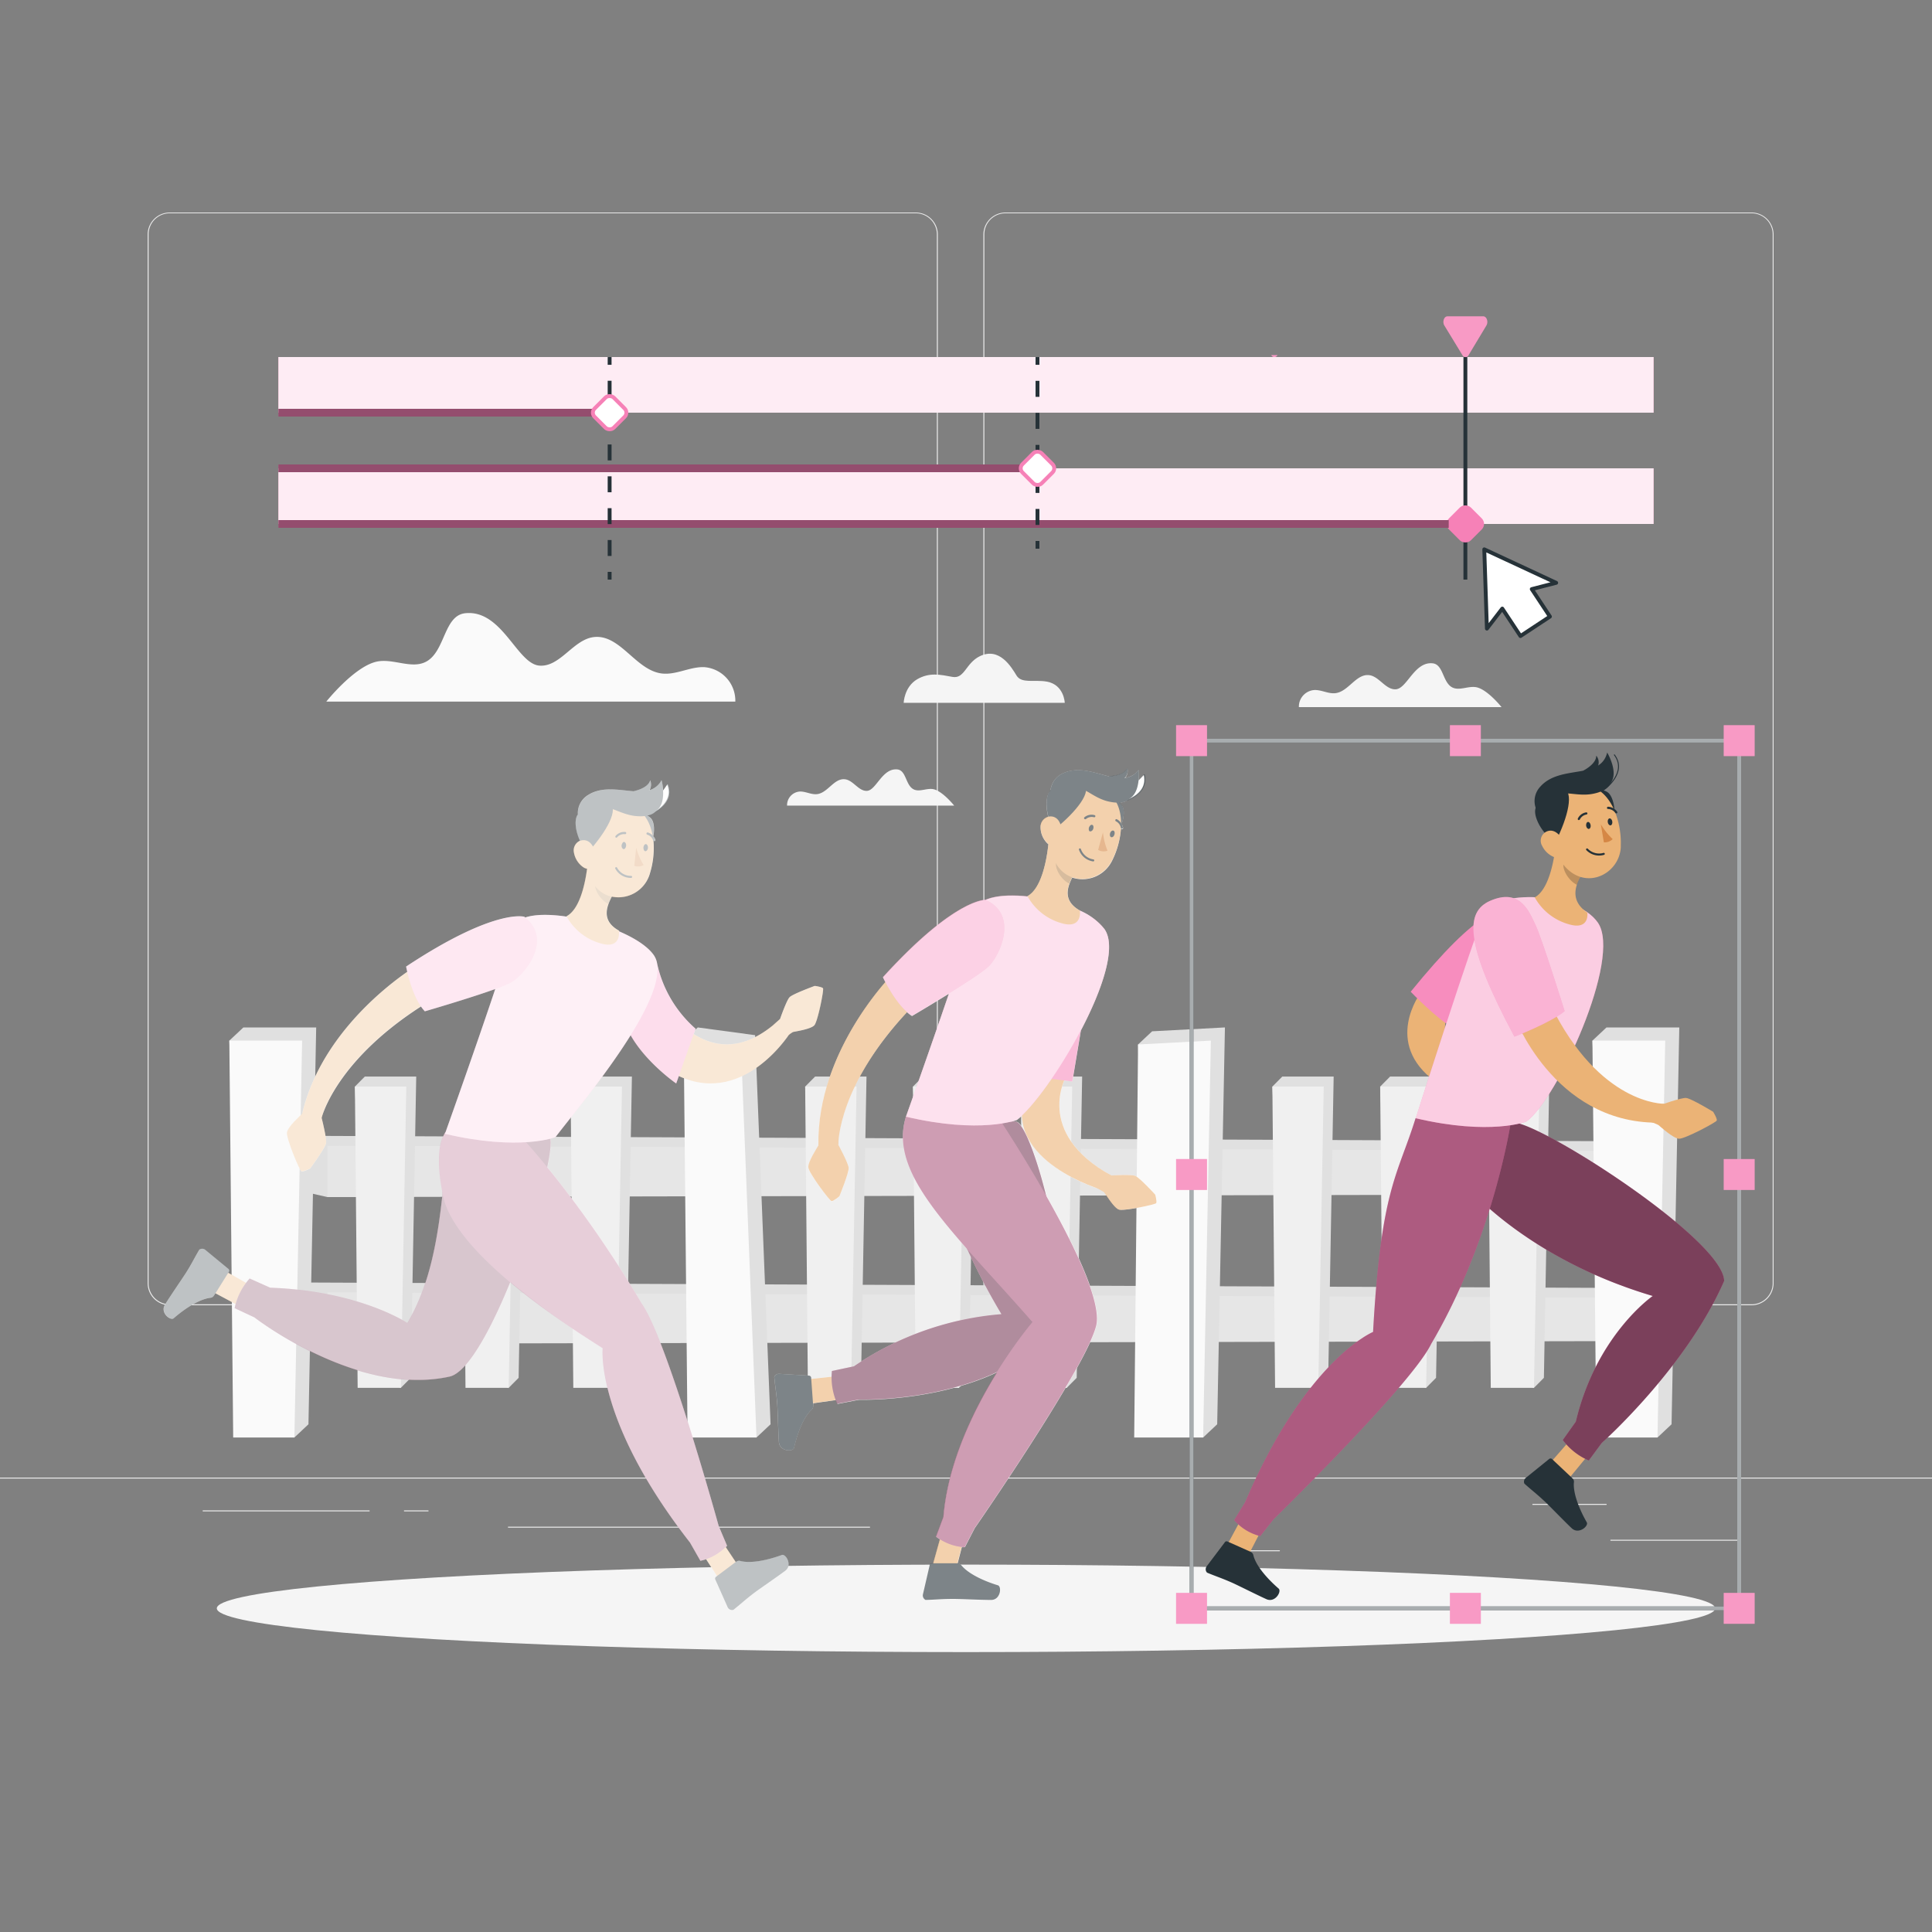 <svg xmlns="http://www.w3.org/2000/svg" viewBox="0 0 500 500"><rect x="0" y="0" width="500" height="500" fill="#808080" stroke="none"/><g id="freepik--background-complete--inject-117"><rect y="382.4" width="500" height="0.25" style="fill:#ebebeb"></rect><rect x="416.78" y="398.49" width="33.12" height="0.25" style="fill:#ebebeb"></rect><rect x="322.53" y="401.21" width="8.69" height="0.25" style="fill:#ebebeb"></rect><rect x="396.59" y="389.21" width="19.19" height="0.25" style="fill:#ebebeb"></rect><rect x="52.46" y="390.89" width="43.19" height="0.25" style="fill:#ebebeb"></rect><rect x="104.56" y="390.89" width="6.33" height="0.25" style="fill:#ebebeb"></rect><rect x="131.47" y="395.11" width="93.68" height="0.25" style="fill:#ebebeb"></rect><path d="M237,337.8H43.91a5.71,5.71,0,0,1-5.7-5.71V60.66A5.71,5.71,0,0,1,43.91,55H237a5.71,5.71,0,0,1,5.71,5.71V332.09A5.71,5.71,0,0,1,237,337.8ZM43.91,55.2a5.46,5.46,0,0,0-5.45,5.46V332.09a5.46,5.46,0,0,0,5.45,5.46H237a5.47,5.47,0,0,0,5.46-5.46V60.66A5.47,5.47,0,0,0,237,55.2Z" style="fill:#ebebeb"></path><path d="M453.31,337.8H260.21a5.72,5.72,0,0,1-5.71-5.71V60.66A5.72,5.72,0,0,1,260.21,55h193.1A5.71,5.71,0,0,1,459,60.66V332.09A5.71,5.71,0,0,1,453.31,337.8ZM260.21,55.2a5.47,5.47,0,0,0-5.46,5.46V332.09a5.47,5.47,0,0,0,5.46,5.46h193.1a5.47,5.47,0,0,0,5.46-5.46V60.66a5.47,5.47,0,0,0-5.46-5.46Z" style="fill:#ebebeb"></path><polygon points="73.35 293.93 73.35 307.23 84.73 309.8 415.54 306.53 426.92 297.91 415.54 295.34 73.35 293.93" style="fill:#e0e0e0"></polygon><polygon points="84.73 296.5 84.73 309.8 426.92 309.1 426.92 297.91 84.73 296.5" style="fill:#e6e6e6"></polygon><polygon points="73.35 331.89 73.35 345.19 84.73 347.76 415.54 344.49 426.92 335.87 415.54 333.3 73.35 331.89" style="fill:#e0e0e0"></polygon><polygon points="84.73 334.46 84.73 347.76 426.92 347.06 426.92 335.87 84.73 334.46" style="fill:#e6e6e6"></polygon><polygon points="107.72 278.61 94.42 278.61 91.85 281.2 95.13 356.58 103.74 359.17 106.31 356.58 107.72 278.61" style="fill:#e0e0e0"></polygon><polygon points="105.15 281.2 91.85 281.2 92.56 359.17 103.74 359.17 105.15 281.2" style="fill:#f0f0f0"></polygon><polygon points="135.63 278.61 122.33 278.61 119.76 281.2 123.04 356.58 131.65 359.17 134.22 356.58 135.63 278.61" style="fill:#e0e0e0"></polygon><polygon points="133.06 281.2 119.76 281.2 120.47 359.17 131.65 359.17 133.06 281.2" style="fill:#f0f0f0"></polygon><polygon points="163.54 278.61 150.24 278.61 147.67 281.2 150.94 356.58 159.56 359.17 162.13 356.58 163.54 278.61" style="fill:#e0e0e0"></polygon><polygon points="160.97 281.2 147.67 281.2 148.37 359.17 159.56 359.17 160.97 281.2" style="fill:#f0f0f0"></polygon><polygon points="224.25 278.61 210.95 278.61 208.38 281.2 211.65 356.58 220.26 359.17 222.84 356.58 224.25 278.61" style="fill:#e0e0e0"></polygon><polygon points="221.68 281.2 208.38 281.2 209.08 359.17 220.26 359.17 221.68 281.2" style="fill:#f0f0f0"></polygon><polygon points="252.16 278.61 238.85 278.61 236.28 281.2 239.56 356.58 248.17 359.17 250.74 356.58 252.16 278.61" style="fill:#e0e0e0"></polygon><polygon points="249.59 281.2 236.28 281.2 236.99 359.17 248.17 359.17 249.59 281.2" style="fill:#f0f0f0"></polygon><polygon points="280.06 278.61 266.76 278.61 264.19 281.2 267.47 356.58 276.08 359.17 278.65 356.58 280.06 278.61" style="fill:#e0e0e0"></polygon><polygon points="277.49 281.2 264.19 281.2 264.9 359.17 276.08 359.17 277.49 281.2" style="fill:#f0f0f0"></polygon><polygon points="345.15 278.61 331.86 278.61 329.29 281.2 332.56 356.58 341.17 359.17 343.74 356.58 345.15 278.61" style="fill:#e0e0e0"></polygon><polygon points="342.58 281.2 329.29 281.2 329.99 359.17 341.17 359.17 342.58 281.2" style="fill:#f0f0f0"></polygon><polygon points="373.06 278.61 359.76 278.61 357.19 281.2 360.47 356.58 369.08 359.17 371.65 356.58 373.06 278.61" style="fill:#e0e0e0"></polygon><polygon points="370.49 281.2 357.19 281.2 357.9 359.17 369.08 359.17 370.49 281.2" style="fill:#f0f0f0"></polygon><polygon points="400.97 278.61 387.67 278.61 385.1 281.2 388.38 356.58 396.99 359.17 399.56 356.58 400.97 278.61" style="fill:#e0e0e0"></polygon><polygon points="398.4 281.2 385.1 281.2 385.81 359.17 396.99 359.17 398.4 281.2" style="fill:#f0f0f0"></polygon><polygon points="195.42 267.9 180.58 265.9 176.94 269.31 181.58 368.6 195.78 372.02 199.42 368.6 195.42 267.9" style="fill:#e0e0e0"></polygon><polygon points="191.78 271.31 176.94 269.31 177.94 372.02 195.78 372.02 191.78 271.31" style="fill:#fafafa"></polygon><polygon points="317.01 265.9 298.17 266.9 294.53 270.31 297.17 368.6 311.37 372.02 315.01 368.6 317.01 265.9" style="fill:#e0e0e0"></polygon><polygon points="313.37 269.31 294.53 270.31 293.53 372.02 311.37 372.02 313.37 269.31" style="fill:#fafafa"></polygon><polygon points="434.6 265.9 415.76 265.9 412.12 269.31 416.76 368.6 428.96 372.02 432.6 368.6 434.6 265.9" style="fill:#e0e0e0"></polygon><polygon points="430.96 269.31 412.12 269.31 413.12 372.02 428.96 372.02 430.96 269.31" style="fill:#fafafa"></polygon><polygon points="81.83 265.9 62.99 265.9 59.35 269.31 63.99 368.6 76.19 372.02 79.83 368.6 81.83 265.9" style="fill:#e0e0e0"></polygon><polygon points="78.19 269.31 59.35 269.31 60.35 372.02 76.19 372.02 78.19 269.31" style="fill:#fafafa"></polygon><path d="M97.4,171.25c4.32-1,9.27,2.13,13.09-.13,4.76-2.81,4.41-11.82,9.91-12.42,9.55-1,13.38,13.1,19.19,13.56,5.43.43,8.81-6.88,14.23-7.4,6.76-.65,10.74,8.64,17.48,9.44,3.72.43,7.3-1.81,11-1.64a8.7,8.7,0,0,1,8,8.92H84.44S91.6,172.59,97.4,171.25Z" style="fill:#fafafa"></path><path d="M237.37,175.79c3.18-1.84,6-1.19,9.13-.61s3.42-3.57,7.07-5.35c5.1-2.49,8.2,2.86,9.51,5s4.6,1,7.84,1.57c4.48.81,4.64,5.49,4.64,5.49H233.87S234,177.77,237.37,175.79Z" style="fill:#f5f5f5"></path><path d="M241.64,204.26c-1.76-.41-3.78.87-5.34-.06-1.94-1.15-1.8-4.83-4.05-5.07-3.9-.42-5.46,5.35-7.83,5.54-2.22.17-3.6-2.81-5.81-3-2.76-.27-4.39,3.52-7.14,3.85-1.52.18-3-.74-4.51-.67a3.55,3.55,0,0,0-3.27,3.64h43.25S244,204.8,241.64,204.26Z" style="fill:#f5f5f5"></path><path d="M382.19,177.88c-2.15-.49-4.6,1.06-6.49-.06-2.36-1.39-2.19-5.86-4.91-6.15-4.73-.52-6.63,6.49-9.51,6.71-2.69.22-4.36-3.4-7-3.66-3.35-.33-5.32,4.28-8.67,4.67-1.84.22-3.61-.89-5.46-.81a4.3,4.3,0,0,0-4,4.42H388.6S385.06,178.55,382.19,177.88Z" style="fill:#f5f5f5"></path></g><g id="freepik--Shadow--inject-117"><ellipse id="freepik--path--inject-117" cx="250" cy="416.24" rx="193.89" ry="11.32" style="fill:#f5f5f5"></ellipse></g><g id="freepik--character-3--inject-117"><rect x="308.37" y="191.68" width="141.73" height="224.56" style="fill:none;stroke:#263238;stroke-miterlimit:10"></rect><rect x="308.37" y="191.68" width="141.73" height="224.56" style="fill:none;stroke:#fff;stroke-miterlimit:10;opacity:0.6"></rect><path d="M367.7,256.88s-10,13.09,3.88,23.11l3.39-8.08s-1.68-2.63-.71-9.58Z" style="fill:#ebb376"></path><path d="M395.09,237.25c-5.07-4.8-12.54-2.07-30,19.41,0,0,6.89,7.22,11.11,9.41,0,0,15-12.59,17.59-15.53S401.25,243.07,395.09,237.25Z" style="fill:#F681B7"></path><path d="M395.09,237.25c-5.07-4.8-12.54-2.07-30,19.41,0,0,6.89,7.22,11.11,9.41,0,0,15-12.59,17.59-15.53S401.25,243.07,395.09,237.25Z" style="fill:#fff;opacity:0.1"></path><polygon points="401.36 378.41 406.65 372.36 411.15 376.42 405.8 382.92 401.36 378.41" style="fill:#ebb376"></polygon><path d="M407,382.63l-5.38-5.07a.59.59,0,0,0-.76.07L395,382.37a1.31,1.31,0,0,0-.52,1.53.93.93,0,0,0,.13.15c1.73,1.56,3.11,2.58,5.24,4.59,1.31,1.24,5.09,5.16,6.91,6.87s4.43-.59,3.9-1.52c-2.37-4.16-3.54-7.94-3.34-10.29A1.21,1.21,0,0,0,407,382.63Z" style="fill:#263238"></path><path d="M380.56,308S396,326,427.73,335.4c0,0-14.55,10-19.91,32.52l-3.38,4.75a16.56,16.56,0,0,0,6.74,5.31l3.36-4.55s21.87-19.45,31.67-41.92c-.14-11.15-51.88-43.78-55.26-40.81S380.56,308,380.56,308Z" style="fill:#F681B7"></path><path d="M380.56,308S396,326,427.73,335.4c0,0-14.55,10-19.91,32.52l-3.38,4.75a16.56,16.56,0,0,0,6.74,5.31l3.36-4.55s21.87-19.45,31.67-41.92c-.14-11.15-51.88-43.78-55.26-40.81S380.56,308,380.56,308Z" style="opacity:0.5"></path><polygon points="317.42 400.16 321.5 392.6 326.51 395.84 323.28 402.09 317.42 400.16" style="fill:#ebb376"></polygon><path d="M323.7,401.63l-6.09-2.72a.58.58,0,0,0-.69.32l-4.6,6.09a1.28,1.28,0,0,0,0,1.61.57.57,0,0,0,.16.11c2.16.9,3.79,1.41,6.47,2.6,1.64.74,6.51,3.2,8.79,4.22s4-2,3.18-2.73c-3.61-3.14-6-6.33-6.54-8.61A1.25,1.25,0,0,0,323.7,401.63Z" style="fill:#263238"></path><path d="M370.39,347.79c-5,10.44-40.82,45.43-40.82,45.43l-3.41,4.33a13.16,13.16,0,0,1-6.77-4.14l2.84-4.63c15.74-36.87,33.12-44.08,33.12-44.08,2.06-37.25,6.37-40.39,11-55.3,9.15-2.44,24.6,1.3,24.6,1.3S386.38,320.73,370.39,347.79Z" style="fill:#F681B7"></path><path d="M370.39,347.79c-5,10.44-40.82,45.43-40.82,45.43l-3.41,4.33a13.16,13.16,0,0,1-6.77-4.14l2.84-4.63c15.74-36.87,33.12-44.08,33.12-44.08,2.06-37.25,6.37-40.39,11-55.3,9.15-2.44,24.6,1.3,24.6,1.3S386.38,320.73,370.39,347.79Z" style="opacity:0.3"></path><path d="M395,290.27s-9.27,3.67-28.6-.87c0,0,14.78-46.61,17.88-53.25,2.65-5.68,23.5-5.69,29.27,2.66C419.81,248,403,284.56,395,290.27Z" style="fill:#F681B7"></path><path d="M395,290.27s-9.27,3.67-28.6-.87c0,0,14.78-46.61,17.88-53.25,2.65-5.68,23.5-5.69,29.27,2.66C419.81,248,403,284.56,395,290.27Z" style="fill:#fff;opacity:0.6"></path><path d="M424.82,285.07l5,.87s5.26-1.89,6.54-1.79,7,3.57,7,3.57,1.1,1.8.94,2.27-8.26,4.78-9.77,4.71-4.81-3.14-5.31-3.53-8.65-3.22-8.65-3.22Z" style="fill:#ebb376"></path><path d="M391.7,262.55s10.12,28,37.23,28l1.69-4.9S414,286,401.27,260Z" style="fill:#ebb376"></path><path d="M385.63,233.14c-6.39,2.82-6.76,10.77,6.3,35.15,0,0,9.33-3.56,13-6.61,0,0-5.82-18.66-7.51-22.23S393.39,229.72,385.63,233.14Z" style="fill:#F681B7"></path><path d="M385.63,233.14c-6.39,2.82-6.76,10.77,6.3,35.15,0,0,9.33-3.56,13-6.61,0,0-5.82-18.66-7.51-22.23S393.39,229.72,385.63,233.14Z" style="fill:#fff;opacity:0.4"></path><path d="M402.75,217.24c-.35,4.6-1.7,12.88-5.56,15a14.54,14.54,0,0,0,8.76,6.94c5.56,1.67,4.85-3,4.85-3-4.14-2.8-3.47-6.34-1.68-9.49Z" style="fill:#ebb376"></path><path d="M405.34,221.07l3.77,5.57a15.29,15.29,0,0,0-1,2.34c-1.78-.79-3.82-3.57-3.48-5.57A6.9,6.9,0,0,1,405.34,221.07Z" style="opacity:0.2;isolation:isolate"></path><path d="M411,207c-2.17,2.13-.52,4.76,5.89,8.18,1.73-3.37,1-9.15-1-10.26S412.84,205.17,411,207Z" style="fill:#263238"></path><path d="M401.18,213.58c1,4.4,1.56,7.5,3.19,9.87a9.8,9.8,0,0,0,2.26,2.29c5.38,3.9,12.39-.12,12.83-6.39,0-.2,0-.41,0-.61.2-5.66-2.18-14-8.28-15.31a8.39,8.39,0,0,0-10,10.15Z" style="fill:#ebb376"></path><path d="M410.49,213.73c.08.49.41.85.73.79s.52-.49.43-1-.4-.85-.72-.8S410.44,213.24,410.49,213.73Z" style="fill:#263238"></path><path d="M416.09,212.8c.08.5.41.85.73.8s.52-.5.44-1-.41-.85-.73-.8S416,212.31,416.09,212.8Z" style="fill:#263238"></path><path d="M414.3,213.34a17.9,17.9,0,0,0,3.06,3.82,2.88,2.88,0,0,1-2.28.83Z" style="fill:#d58745"></path><path d="M408.67,212.22a.31.31,0,0,1-.19,0,.3.3,0,0,1-.13-.4,2.88,2.88,0,0,1,2.15-1.58.28.28,0,0,1,.32.24v0a.3.3,0,0,1-.26.32h0a2.34,2.34,0,0,0-1.69,1.27A.32.32,0,0,1,408.67,212.22Z" style="fill:#263238"></path><path d="M418.33,210.49a.31.31,0,0,1-.3-.12,2.33,2.33,0,0,0-1.84-1,.3.3,0,0,1-.31-.28.31.31,0,0,1,.28-.31,3,3,0,0,1,2.35,1.29.3.3,0,0,1-.06.41h0Z" style="fill:#263238"></path><path d="M404.46,204.1c3,.5,1.39,7.32-1.9,13.79-3.34-1.76-6.12-6.89-5.05-9S401.85,203.67,404.46,204.1Z" style="fill:#263238"></path><path d="M399.1,218.9a5.85,5.85,0,0,0,3.32,3c1.94.67,3-1,2.59-2.93-.39-1.7-1.88-4.1-3.86-4A2.61,2.61,0,0,0,399.1,218.9Z" style="fill:#ebb376"></path><path d="M410.73,219.83a4.32,4.32,0,0,0,4.32,1.15" style="fill:none;stroke:#263238;stroke-linecap:round;stroke-linejoin:round;stroke-width:0.526px"></path><path d="M417.18,202.1c-.58,1.12-1.38,2.68-5.06,3.36s-7.14-.79-8.26.28-2.2,4.42-2.2,4.42l-4.11-.77a5.46,5.46,0,0,1,1.08-5.81c5.16-5.81,15.59-1.69,17.31-8.83C415.94,194.75,418.63,199.24,417.18,202.1Z" style="fill:#263238"></path><path d="M409.68,199.47s3.46-1.67,3.43-3.91a2.67,2.67,0,0,1,.05,3.38C411.78,200.6,409.68,199.47,409.68,199.47Z" style="fill:#263238"></path><path d="M414.42,204.79c1.16-.53,6.83-5,3.32-9.51" style="fill:none;stroke:#263238;stroke-miterlimit:10;stroke-width:0.25px"></path><rect x="446.1" y="412.24" width="8" height="8" style="fill:#F681B7"></rect><rect x="304.37" y="412.24" width="8" height="8" style="fill:#F681B7"></rect><rect x="375.24" y="412.24" width="8" height="8" style="fill:#F681B7"></rect><rect x="446.1" y="187.68" width="8" height="8" style="fill:#F681B7"></rect><rect x="304.37" y="187.68" width="8" height="8" style="fill:#F681B7"></rect><rect x="446.1" y="299.96" width="8" height="8" style="fill:#F681B7"></rect><rect x="304.37" y="299.96" width="8" height="8" style="fill:#F681B7"></rect><rect x="375.24" y="187.68" width="8" height="8" style="fill:#F681B7"></rect><g style="opacity:0.2"><rect x="446.1" y="412.24" width="8" height="8" style="fill:#fff"></rect><rect x="304.37" y="412.24" width="8" height="8" style="fill:#fff"></rect><rect x="375.24" y="412.24" width="8" height="8" style="fill:#fff"></rect><rect x="446.1" y="187.68" width="8" height="8" style="fill:#fff"></rect><rect x="304.37" y="187.68" width="8" height="8" style="fill:#fff"></rect><rect x="446.1" y="299.96" width="8" height="8" style="fill:#fff"></rect><rect x="304.37" y="299.96" width="8" height="8" style="fill:#fff"></rect><rect x="375.24" y="187.68" width="8" height="8" style="fill:#fff"></rect></g></g><g id="freepik--character-2--inject-117"><path d="M299,309.17s-4.14-4.47-5.23-4.88-6.14-.08-6.14-.08c-16.84-9.26-13.69-21-12.19-24.58l2.09.26,2.21-13.22c5.54-10.55,9.31-21.58,6.13-26.18a16.24,16.24,0,0,0-6.36-4.82v0c-3.54-2-3.64-4.55-2.67-7.1.11-.28.23-.55.35-.83s.18-.38.28-.56l0-.07a8.51,8.51,0,0,0,10.15-4c.1-.17.19-.36.28-.54a22,22,0,0,0,2.2-8.15.29.29,0,0,0,.19.17h.13a.29.29,0,0,0,.23-.34,3,3,0,0,0-.37-1c.67-1.94.78-3.83.06-4.77a3.15,3.15,0,0,0-.76-.75,4.92,4.92,0,0,0,2.34-.68c2.33-.93,5-2.91,4.18-6.56l-1.43,1.48a14.65,14.65,0,0,0,0-2.71,5.21,5.21,0,0,1-3.48,2.07,2.88,2.88,0,0,0,.57-2.52c-.9,2-4.64,2.12-4.74,2.12-3.68-.89-7.83-2.6-11.77-.87a5.48,5.48,0,0,0-3.38,4.53c-1.15,1.13-1.31,4.11-.57,6.81a2.76,2.76,0,0,0-2,2.78,5.86,5.86,0,0,0,1.77,4.1l.25.22c-.5,4.71-1.94,11.57-5.42,13.43l.05.1c-4.36-.48-8.38-.24-10.92.9h0s-7.91-.45-26.51,20c0,0,.22.49.62,1.25-4.89,5.62-17.7,22.3-17.34,42.31-.29.55-2.77,4.22-2.61,5.68s5.56,8.65,6,8.74,2.05-1.26,2.05-1.26,2.49-6.1,2.39-7.35-2.72-6.06-2.72-6.06v-.29c.07-2.12,1.17-16.12,17.82-34a9.23,9.23,0,0,0,1.3,1s4.68-2.75,9.54-5.77C240.52,272,234.46,289,234.46,289c-3.27,10.52,3.95,20.76,15.87,34.29a171.13,171.13,0,0,0,8.84,16.81A79,79,0,0,0,221,353.6l-5.7,1.21a12.78,12.78,0,0,0-.09,1.48l-5.3.58,0-.4a.61.61,0,0,0-.61-.46l-7.5-.45a1.3,1.3,0,0,0-1.41.78.67.67,0,0,0,0,.2c.22,2.32.54,4,.76,6.92.13,1.8.25,7.25.43,9.74s3.66,2.56,3.91,1.52c1.07-4.67,2.76-8.24,4.5-9.84a1.21,1.21,0,0,0,.46-1l0-.71,5.89-.83c.12.32.26.65.41,1l5.55-1.08s19.34.62,35.77-7.11c-5.93,9.56-12.75,23.31-13.9,37.46l-1.9,5.08s.37.3,1,.71l-1.74,6.24h-.4c-.24,0-.45.24-.5.57l-1.72,7.45a1.29,1.29,0,0,0,.68,1.46.58.58,0,0,0,.19,0c2.33-.06,4-.26,7-.26,1.81,0,7.25.27,9.75.27s2.81-3.47,1.79-3.79c-4.57-1.4-8-3.35-9.48-5.2a1.27,1.27,0,0,0-1-.53l1.08-4.2a7,7,0,0,0,.8,0l2.53-4.9s28.54-41.14,31.48-52.33c1.59-6.07-5.78-21.11-12.86-33.61-2.6-10.54-6-19.25-7.93-19.29l-1.12,0c.87-.23,1.31-.4,1.31-.4a13.59,13.59,0,0,0,1.43-1.2c.39,11.6,15.4,17.53,19.75,19a8.5,8.5,0,0,1,1.56.95c.34.46,2.45,4,3.74,4.41s9.42-1.28,9.68-1.65S299,309.17,299,309.17Z" style="fill:#fff"></path><g style="opacity:0.6"><path d="M283.51,302.21l4.09,2s5-.32,6.14.08,5.23,4.88,5.23,4.88.51,1.84.25,2.21-8.39,2.08-9.68,1.65-3.4-3.95-3.74-4.41-7.53-4-7.53-4Z" style="fill:#ebb376"></path><path d="M217,291.26l-.09,4.92s2.62,4.81,2.72,6.06-2.39,7.35-2.39,7.35-1.57,1.34-2.05,1.26-5.88-7.27-6-8.74,2.32-5.13,2.61-5.68,1.81-8.86,1.81-8.86Z" style="fill:#ebb376"></path><path d="M231,252.08s-19.64,19.64-19.2,44.35l5.15-.25s-.3-15.8,19.58-36.12Z" style="fill:#ebb376"></path><path d="M275.94,278.51s-8.51,14.61,11.66,25.7L285.42,308s-25.92-7.35-20.11-24.81c.37-1.09,7.63-7.26,7.63-7.26Z" style="fill:#ebb376"></path><polygon points="209.17 356.95 217.17 356.08 217.74 362.11 209.39 363.28 209.17 356.95" style="fill:#ebb376"></polygon><polygon points="268.5 278.75 277.5 279.89 281.1 258.29 268.5 278.75" style="fill:#F681B7"></polygon><polygon points="268.5 278.75 277.5 279.89 281.1 258.29 268.5 278.75" style="fill:#fff;opacity:0.1"></polygon><path d="M210.45,363.85l-.53-7.38a.61.61,0,0,0-.61-.46l-7.5-.45a1.3,1.3,0,0,0-1.41.78.67.67,0,0,0,0,.2c.22,2.32.54,4,.76,6.92.13,1.8.25,7.25.43,9.74s3.66,2.56,3.91,1.52c1.07-4.67,2.76-8.24,4.5-9.84A1.21,1.21,0,0,0,210.45,363.85Z" style="fill:#263238"></path><polygon points="241.32 405.15 243.62 396.88 249.23 398.93 247.47 405.74 241.32 405.15" style="fill:#ebb376"></polygon><path d="M239.55,289.25s2.62,22.4,19.62,50.85A79,79,0,0,0,221,353.6l-5.7,1.21a16.55,16.55,0,0,0,1.37,8.47l5.55-1.08s33.55,1.08,49.81-17.25c7.44-8.31-4.69-54.56-9.19-54.66S239.55,289.25,239.55,289.25Z" style="fill:#F681B7"></path><path d="M239.55,289.25s2.62,22.4,19.62,50.85A79,79,0,0,0,221,353.6l-5.7,1.21a16.55,16.55,0,0,0,1.37,8.47l5.55-1.08s33.55,1.08,49.81-17.25c7.44-8.31-4.69-54.56-9.19-54.66S239.55,289.25,239.55,289.25Z" style="opacity:0.5"></path><path d="M234.46,289c-4.63,14.9,11.76,29.21,32.77,53.15,0,0-21,24.56-23.11,50.4l-1.9,5.08a13.2,13.2,0,0,0,7.43,2.79l2.53-4.9s28.54-41.14,31.48-52.33-24.6-52.9-24.6-52.9S243.6,286.55,234.46,289Z" style="fill:#F681B7"></path><path d="M234.46,289c-4.63,14.9,11.76,29.21,32.77,53.15,0,0-21,24.56-23.11,50.4l-1.9,5.08a13.2,13.2,0,0,0,7.43,2.79l2.53-4.9s28.54-41.14,31.48-52.33-24.6-52.9-24.6-52.9S243.6,286.55,234.46,289Z" style="opacity:0.3"></path><path d="M263.06,289.86s-9.28,3.68-28.6-.86c0,0,16.47-46.07,17.87-53.26,1.48-7.52,27.74-3.6,33.51,4.75C292.15,249.63,271.06,284.16,263.06,289.86Z" style="fill:#F681B7"></path><path d="M263.06,289.86s-9.28,3.68-28.6-.86c0,0,16.47-46.07,17.87-53.26,1.48-7.52,27.74-3.6,33.51,4.75C292.15,249.63,271.06,284.16,263.06,289.86Z" style="fill:#fff;opacity:0.6"></path><path d="M255,232.86s-7.91-.45-26.51,20c0,0,3.46,7.57,7.55,10,0,0,17.12-10.05,19.91-12.84S263.74,236.72,255,232.86Z" style="fill:#F681B7"></path><path d="M255,232.86s-7.91-.45-26.51,20c0,0,3.46,7.57,7.55,10,0,0,17.12-10.05,19.91-12.84S263.74,236.72,255,232.86Z" style="fill:#fff;opacity:0.4"></path><path d="M247.75,404.58h-6.67c-.24,0-.45.24-.5.57l-1.72,7.45a1.29,1.29,0,0,0,.68,1.46.58.58,0,0,0,.19,0c2.33-.06,4-.26,7-.26,1.81,0,7.25.27,9.75.27s2.81-3.47,1.79-3.79c-4.57-1.4-8-3.35-9.48-5.2A1.24,1.24,0,0,0,247.75,404.58Z" style="fill:#263238"></path><path d="M271.46,217c-.35,4.6-1.7,12.83-5.56,14.9a14.52,14.52,0,0,0,8.76,7c5.56,1.67,4.81-3.25,4.81-3.25-4.55-2.51-3.42-6.09-1.64-9.24Z" style="fill:#ebb376"></path><path d="M274.06,220.8l3.76,5.57a15.06,15.06,0,0,0-1.08,2.3c-1.79-.78-3.77-3.53-3.43-5.53A6.49,6.49,0,0,1,274.06,220.8Z" style="opacity:0.2;isolation:isolate"></path><path d="M285,208.27c-2.85,1-2.45,4.11,2,9.89,3-2.33,4.77-7.87,3.35-9.74S287.52,207.37,285,208.27Z" style="fill:#263238"></path><path d="M273.41,210.15c-.92,4.43-1.71,7.48-1.22,10.31a9.79,9.79,0,0,0,1.1,3c3.26,5.79,11.31,5.06,14.32-.46.1-.17.19-.36.28-.54,2.54-5.06,3.84-13.58-1.14-17.37a8.38,8.38,0,0,0-13.34,5Z" style="fill:#ebb376"></path><path d="M281.81,214.17c-.13.49,0,1,.33,1s.67-.23.81-.71,0-.94-.33-1S282,213.71,281.81,214.17Z" style="fill:#263238"></path><path d="M287.28,215.67c-.13.48,0,.94.34,1s.68-.23.81-.72,0-.95-.34-1S287.41,215.19,287.28,215.67Z" style="fill:#263238"></path><path d="M285.44,215.41a17.69,17.69,0,0,0,1.18,4.75,2.87,2.87,0,0,1-2.42-.2Z" style="fill:#d58745"></path><path d="M280.78,212a.32.32,0,0,1-.17-.09.29.29,0,0,1,.05-.41,2.88,2.88,0,0,1,2.62-.54.27.27,0,0,1,.19.35v0a.29.29,0,0,1-.37.18h0A2.32,2.32,0,0,0,281,212,.32.32,0,0,1,280.78,212Z" style="fill:#263238"></path><path d="M290.28,214.5a.29.29,0,0,1-.21-.23,2.33,2.33,0,0,0-1.25-1.71.31.31,0,0,1-.16-.39A.29.29,0,0,1,289,212a3,3,0,0,1,1.6,2.15.29.29,0,0,1-.23.34h-.13Z" style="fill:#263238"></path><path d="M280.35,202.91c2.51,1.7-1.8,7.23-7.48,11.74-2.31-3-2.69-8.82-.85-10.27S278.16,201.43,280.35,202.91Z" style="fill:#263238"></path><path d="M269.3,214.12a5.86,5.86,0,0,0,1.77,4.1c1.48,1.42,3.18.32,3.57-1.58.36-1.71,0-4.51-1.86-5.2A2.61,2.61,0,0,0,269.3,214.12Z" style="fill:#ebb376"></path><path d="M279.48,219.82a4.31,4.31,0,0,0,3.45,2.85" style="fill:none;stroke:#263238;stroke-linecap:round;stroke-linejoin:round;stroke-width:0.526px"></path><path d="M292.74,206.39c-1,.79-2.37,1.87-6,1s-6.16-3.7-7.62-3.19-3.85,3.1-3.85,3.1l-3.41-2.42a5.47,5.47,0,0,1,3.4-4.83c7.12-3.12,14.88,5,19.42-.8C294.68,199.2,295.25,204.41,292.74,206.39Z" style="fill:#263238"></path><path d="M287,200.87s3.84-.07,4.75-2.12a2.69,2.69,0,0,1-1.36,3.1C288.45,202.78,287,200.87,287,200.87Z" style="fill:#263238"></path><path d="M289.11,207.69c1.28,0,8.29-1.68,7-7.26" style="fill:none;stroke:#263238;stroke-miterlimit:10;stroke-width:0.25px"></path></g></g><g id="freepik--character-1--inject-117"><path d="M213,255.78c-.25-.38-2.14-.63-2.14-.63s-5.72,2.09-6.52,2.93-2.46,5.63-2.46,5.63h0L200,265.39c-8.53,6.92-15.5,5.37-20.46,2.22l.49-1.37a31.19,31.19,0,0,1-9.95-16.81v0a5.49,5.49,0,0,0-.86-2.22c-1.59-2.3-4.94-4.44-9-6.18a1.33,1.33,0,0,0,0-.17c-3.55-1.95-3.64-4.55-2.67-7.1.11-.28.22-.55.35-.82s.18-.38.27-.57l.18-.33a8.46,8.46,0,0,0,9.7-5.52,5.58,5.58,0,0,0,.18-.58,22.09,22.09,0,0,0,.88-8.4.31.31,0,0,0,.21.14.25.25,0,0,0,.12,0h0a.29.29,0,0,0,.17-.37,2.79,2.79,0,0,0-.52-.9c.35-2,.16-3.9-.71-4.72a3.15,3.15,0,0,0-.85-.61,4.67,4.67,0,0,0,2.19-1.06c2.15-1.29,4.5-3.67,3.07-7.14l-1.17,1.69a15,15,0,0,0-.41-2.68,5.19,5.19,0,0,1-3.11,2.6,2.87,2.87,0,0,0,.16-2.57c-.56,2.14-4.24,2.83-4.34,2.85-3.78-.29-8.14-1.32-11.76,1a5.46,5.46,0,0,0-2.61,5c-1,1.3-.64,4.27.53,6.82a2.73,2.73,0,0,0-1.54,3.06,5.83,5.83,0,0,0,2.4,3.77,2.45,2.45,0,0,0,1,.41c-.61,4.6-2.08,10.56-5.28,12.27l0,.12c-4.29-.64-8.19-.64-10.72.22l-.22-.18s-7.55-2.38-30.62,12.88c0,0,.1.52.3,1.36-6.12,4.25-22.64,17.26-27.21,36.75-.42.46-3.73,3.41-3.93,4.87s3.26,9.74,3.71,10,2.3-.71,2.3-.71,3.91-5.31,4.12-6.55-1.15-6.54-1.15-6.54l.07-.28c.59-2,5.09-15.33,25.64-28.56a9.88,9.88,0,0,0,1,1.25s11.5-3.34,18.22-5.77c-4.81,14.39-11.57,33.4-12.82,36.91-1.79,2.79-2.41,7.69-.8,15.86-1.15,10.85-3.1,23.66-9.11,33.68,0,0-12.33-8.31-35.49-9.13l-5.32-2.38a13.25,13.25,0,0,0-.94,1.15l-4.63-2.65.21-.33a.6.6,0,0,0-.22-.74l-5.79-4.77a1.29,1.29,0,0,0-1.6-.2.64.64,0,0,0-.13.15c-1.19,2-1.91,3.56-3.46,6-1,1.54-4.06,6-5.38,8.13s1.45,4.23,2.26,3.53c3.61-3.14,7.09-5,9.43-5.3a1.26,1.26,0,0,0,1-.57l.38-.6,5.25,2.8q-.13.5-.24,1l5.12,2.4s26.49,20.62,50.43,15.37c4.64-1,10.66-12,15.76-24.47A214.79,214.79,0,0,0,156,348.91s-2.09,18.7,22.57,50.3l2.69,4.72a11.55,11.55,0,0,0,1.48-.41l2.81,4.37-.34.26a.61.61,0,0,0-.06.76l3.12,7a1.27,1.27,0,0,0,1.42.76.56.56,0,0,0,.17-.09c1.83-1.45,3.06-2.63,5.4-4.4,1.44-1.08,5.95-4.15,7.94-5.65s.16-4.47-.84-4.11c-4.5,1.64-8.42,2.16-10.71,1.56a1.24,1.24,0,0,0-1.11.18l-.13.1-2.58-3.86.33-.36L186,394.93s-13.32-48.27-20-57.69a287.54,287.54,0,0,0-24.34-35.15c.74-3.49,1.06-6.12.81-7.41a12,12,0,0,0,1.29-.39c3.47-4.59,12.86-15.77,19.45-26.37C167.27,275.08,175,280.4,175,280.4l.68-1.92c15.16,7,26.2-7.37,28.45-10.63a5.94,5.94,0,0,1,1.11-.77c.56-.14,4.61-.72,5.51-1.74S213.25,256.16,213,255.78Z" style="fill:#fff"></path><g style="opacity:0.3"><polygon points="58.41 329 65.39 333 62.3 338.2 54.86 334.24 58.41 329" style="fill:#ebb376"></polygon><path d="M55.38,335.32l3.91-6.27a.6.6,0,0,0-.22-.74l-5.79-4.77a1.29,1.29,0,0,0-1.6-.2.64.64,0,0,0-.13.15c-1.19,2-1.91,3.56-3.46,6-1,1.54-4.06,6-5.38,8.13s1.45,4.23,2.26,3.53c3.61-3.14,7.09-5,9.43-5.3A1.26,1.26,0,0,0,55.38,335.32Z" style="fill:#263238"></path><path d="M116,294.88c-1.66,11.59-1.66,32.63-10.58,47.51,0,0-12.33-8.31-35.49-9.13l-5.32-2.38a16.45,16.45,0,0,0-3.88,7.66l5.12,2.4s26.49,20.62,50.43,15.37c10.9-2.34,29.36-59.68,25.78-62.41S122.55,292.54,116,294.88Z" style="fill:#F681B7"></path><path d="M116,294.88c-1.66,11.59-1.66,32.63-10.58,47.51,0,0-12.33-8.31-35.49-9.13l-5.32-2.38a16.45,16.45,0,0,0-3.88,7.66l5.12,2.4s26.49,20.62,50.43,15.37c10.9-2.34,29.36-59.68,25.78-62.41S122.55,292.54,116,294.88Z" style="opacity:0.5"></path><polygon points="186.23 408.92 181.59 401.69 186.85 398.88 190.76 404.72 186.23 408.92" style="fill:#ebb376"></polygon><path d="M190.56,404.13l-5.33,4a.61.61,0,0,0-.06.76l3.12,7a1.27,1.27,0,0,0,1.42.76.56.56,0,0,0,.17-.09c1.83-1.45,3.06-2.63,5.4-4.4,1.44-1.08,5.95-4.15,7.94-5.65s.16-4.47-.84-4.11c-4.5,1.64-8.42,2.16-10.71,1.56A1.24,1.24,0,0,0,190.56,404.13Z" style="fill:#263238"></path><path d="M166,337.24c6.72,9.42,20,57.69,20,57.69l2.14,5.08a13.22,13.22,0,0,1-6.9,3.92l-2.69-4.72c-24.66-31.6-22.57-50.3-22.57-50.3-31.6-19.82-39.8-32.41-41.24-39.18-6.91-32.43,19.77-15.89,19.77-15.89S150,310.15,166,337.24Z" style="fill:#F681B7"></path><path d="M166,337.24c6.72,9.42,20,57.69,20,57.69l2.14,5.08a13.22,13.22,0,0,1-6.9,3.92l-2.69-4.72c-24.66-31.6-22.57-50.3-22.57-50.3-31.6-19.82-39.8-32.41-41.24-39.18-6.91-32.43,19.77-15.89,19.77-15.89S150,310.15,166,337.24Z" style="opacity:0.3"></path><path d="M198.46,266.71l3.43-3s1.66-4.78,2.46-5.63,6.52-2.93,6.52-2.93,1.89.25,2.14.63-1.33,8.54-2.24,9.56-5,1.6-5.51,1.74-6.63,5.38-6.63,5.38Z" style="fill:#ebb376"></path><path d="M201.89,263.71c-10.6,10-19,6.72-24.31,2.53-.84,3.12-3.07,8.23-3.49,11.43,17.89,9.9,30.49-10.46,30.49-10.46Z" style="fill:#ebb376"></path><path d="M170.05,249.43A31.19,31.19,0,0,0,180,266.24l-5,14.16s-10-6.87-13.24-15.49Z" style="fill:#F681B7"></path><path d="M170.05,249.43A31.19,31.19,0,0,0,180,266.24l-5,14.16s-10-6.87-13.24-15.49Z" style="fill:#fff;opacity:0.1"></path><path d="M143.76,294.29s-9.27,3.68-28.6-.86c0,0,16.47-46.07,17.88-53.26,1.47-7.53,30.37-1.29,36.14,7.06C175.5,256.37,150,286,143.76,294.29Z" style="fill:#F681B7"></path><path d="M143.76,294.29s-9.27,3.68-28.6-.86c0,0,16.47-46.07,17.88-53.26,1.47-7.53,30.37-1.29,36.14,7.06C175.5,256.37,150,286,143.76,294.29Z" style="fill:#fff;opacity:0.6"></path><path d="M84.54,284.55l-1.3,4.75s1.36,5.31,1.15,6.54-4.12,6.55-4.12,6.55-1.85.91-2.3.71-3.91-8.5-3.71-10,3.51-4.41,3.93-4.87,3.93-8.14,3.93-8.14Z" style="fill:#ebb376"></path><path d="M107.7,250s-23.86,14.2-29.51,38.27l5,1s3.6-15.39,27.86-30.19Z" style="fill:#ebb376"></path><path d="M135.72,237.29s-7.55-2.38-30.62,12.88c0,0,1.5,8.19,4.87,11.54,0,0,19.06-5.53,22.45-7.55S143.22,243.17,135.72,237.29Z" style="fill:#F681B7"></path><path d="M135.72,237.29s-7.55-2.38-30.62,12.88c0,0,1.5,8.19,4.87,11.54,0,0,19.06-5.53,22.45-7.55S143.22,243.17,135.72,237.29Z" style="fill:#fff;opacity:0.4"></path><path d="M152.17,222.23c-.35,4.6-1.7,12.83-5.56,14.9a14.52,14.52,0,0,0,8.76,7c5.56,1.67,4.81-3.25,4.81-3.25-4.55-2.5-3.43-6.08-1.64-9.24Z" style="fill:#ebb376"></path><path d="M154.76,226.07l3.77,5.57a14.07,14.07,0,0,0-1.08,2.29c-1.79-.78-3.78-3.53-3.44-5.53A6.78,6.78,0,0,1,154.76,226.07Z" style="opacity:0.2;isolation:isolate"></path><path d="M163.1,212.39c-2.65,1.48-1.76,4.46,3.51,9.46,2.56-2.79,3.45-8.54,1.74-10.16S165.41,211.11,163.1,212.39Z" style="fill:#263238"></path><path d="M151.93,216.11c-.2,4.52-.5,7.65.45,10.36a9.28,9.28,0,0,0,1.57,2.81c4.14,5.2,12,3.19,14.06-2.74a5.58,5.58,0,0,0,.18-.58c1.7-5.4,1.62-14-3.9-17a8.38,8.38,0,0,0-12.36,7.11Z" style="fill:#ebb376"></path><path d="M160.86,218.74c-.05.49.18.92.5,1s.62-.34.68-.84-.17-.92-.49-1S161,218.25,160.86,218.74Z" style="fill:#263238"></path><path d="M166.51,219.34c0,.49.17.92.49.95s.64-.33.69-.83-.17-.93-.5-1S166.56,218.84,166.51,219.34Z" style="fill:#263238"></path><path d="M164.64,219.38a17.87,17.87,0,0,0,1.93,4.49,2.87,2.87,0,0,1-2.42.2Z" style="fill:#d58745"></path><path d="M159.51,216.79a.23.23,0,0,1-.18-.06.29.29,0,0,1,0-.41,2.89,2.89,0,0,1,2.5-1,.28.28,0,0,1,.24.32v0a.3.3,0,0,1-.34.24h0a2.35,2.35,0,0,0-2,.78A.32.32,0,0,1,159.51,216.79Z" style="fill:#263238"></path><path d="M169.28,217.7a.31.31,0,0,1-.25-.19,2.3,2.3,0,0,0-1.5-1.49.3.3,0,0,1-.22-.36.3.3,0,0,1,.35-.22,2.94,2.94,0,0,1,1.92,1.87.29.29,0,0,1-.17.37h0A.25.25,0,0,1,169.28,217.7Z" style="fill:#263238"></path><path d="M157.62,207.85c2.75,1.27-.62,7.42-5.51,12.78-2.75-2.58-4.06-8.27-2.47-10S155.22,206.74,157.62,207.85Z" style="fill:#263238"></path><path d="M148.51,220.68a5.83,5.83,0,0,0,2.4,3.77c1.69,1.16,3.19-.19,3.28-2.13.07-1.75-.72-4.45-2.68-4.84A2.61,2.61,0,0,0,148.51,220.68Z" style="fill:#ebb376"></path><path d="M159.47,224.68a4.3,4.3,0,0,0,3.86,2.26" style="fill:none;stroke:#263238;stroke-linecap:round;stroke-linejoin:round;stroke-width:0.526px"></path><path d="M170.41,209.3c-.86.94-2,2.23-5.77,1.9s-6.67-2.66-8-1.93-3.3,3.67-3.3,3.67l-3.75-1.83a5.46,5.46,0,0,1,2.58-5.31c6.53-4.23,15.48,2.52,19.05-3.91C171.18,201.89,172.57,206.94,170.41,209.3Z" style="fill:#263238"></path><path d="M163.88,204.77s3.78-.68,4.35-2.85a2.67,2.67,0,0,1-.85,3.27C165.6,206.43,163.88,204.77,163.88,204.77Z" style="fill:#263238"></path><path d="M167,211.16c1.25-.2,7.91-3,5.72-8.28" style="fill:none;stroke:#263238;stroke-miterlimit:10;stroke-width:0.25px"></path></g></g><g id="freepik--animation-timeline--inject-117"><rect x="72.05" y="92.4" width="355.9" height="14.4" style="fill:#F681B7"></rect><rect x="72.05" y="121.2" width="355.9" height="14.4" style="fill:#F681B7"></rect><g style="opacity:0.85"><rect x="72.05" y="92.4" width="355.9" height="14.4" style="fill:#fff"></rect><rect x="72.05" y="121.2" width="355.9" height="14.4" style="fill:#fff"></rect></g><path d="M383.87,81.87H374.6c-.89,0-1.37,1.44-.79,2.38l4.66,7.65a.88.88,0,0,0,1.6,0l4.6-7.65C385.24,83.3,384.76,81.87,383.87,81.87Z" style="fill:#F681B7"></path><path d="M383.87,81.87H374.6c-.89,0-1.37,1.44-.79,2.38l4.66,7.65a.88.88,0,0,0,1.6,0l4.6-7.65C385.24,83.3,384.76,81.87,383.87,81.87Z" style="fill:#fff;opacity:0.2"></path><path d="M329,91.9a.88.88,0,0,0,1.6,0" style="fill:#F681B7"></path><path d="M329,91.9a.88.88,0,0,0,1.6,0" style="fill:#fff;opacity:0.2"></path><line x1="379.24" y1="92.41" x2="379.24" y2="150" style="fill:none;stroke:#263238;stroke-miterlimit:10"></line><rect x="375.73" y="132.09" width="7.02" height="7.02" rx="1.52" transform="translate(15.19 307.87) rotate(-45)" style="fill:#F681B7;stroke:#F681B7;stroke-miterlimit:10"></rect><line x1="72.05" y1="106.8" x2="153.43" y2="106.8" style="fill:none;stroke:#F681B7;stroke-miterlimit:10;stroke-width:2px"></line><line x1="72.05" y1="106.8" x2="153.43" y2="106.8" style="fill:none;stroke:#000;stroke-miterlimit:10;stroke-width:2px;opacity:0.4"></line><line x1="72.05" y1="121.2" x2="264.61" y2="121.2" style="fill:none;stroke:#F681B7;stroke-miterlimit:10;stroke-width:2px"></line><line x1="72.05" y1="121.2" x2="264.61" y2="121.2" style="fill:none;stroke:#000;stroke-miterlimit:10;stroke-width:2px;opacity:0.4"></line><line x1="72.05" y1="135.6" x2="374.93" y2="135.6" style="fill:none;stroke:#F681B7;stroke-miterlimit:10;stroke-width:2px"></line><line x1="72.05" y1="135.6" x2="374.93" y2="135.6" style="fill:none;stroke:#000;stroke-miterlimit:10;stroke-width:2px;opacity:0.4"></line><line x1="268.5" y1="92.41" x2="268.5" y2="94.41" style="fill:none;stroke:#263238;stroke-miterlimit:10"></line><line x1="268.5" y1="98.56" x2="268.5" y2="137.92" style="fill:none;stroke:#263238;stroke-miterlimit:10;stroke-dasharray:4.144,4.144"></line><line x1="268.5" y1="140" x2="268.5" y2="142" style="fill:none;stroke:#263238;stroke-miterlimit:10"></line><rect x="264.99" y="117.69" width="7.02" height="7.02" rx="1.52" transform="translate(-7.06 225.36) rotate(-45)" style="fill:#fff"></rect><rect x="264.99" y="117.69" width="7.02" height="7.02" rx="1.52" transform="translate(-7.06 225.36) rotate(-45)" style="fill:none;stroke:#F681B7;stroke-miterlimit:10"></rect><line x1="157.77" y1="92.41" x2="157.77" y2="94.41" style="fill:none;stroke:#263238;stroke-miterlimit:10"></line><line x1="157.77" y1="98.54" x2="157.77" y2="145.94" style="fill:none;stroke:#263238;stroke-miterlimit:10;stroke-dasharray:4.122,4.122"></line><line x1="157.77" y1="148" x2="157.77" y2="150" style="fill:none;stroke:#263238;stroke-miterlimit:10"></line><rect x="154.26" y="103.29" width="7.02" height="7.02" rx="1.52" transform="translate(-29.31 142.84) rotate(-45)" style="fill:#fff"></rect><rect x="154.26" y="103.29" width="7.02" height="7.02" rx="1.52" transform="translate(-29.31 142.84) rotate(-45)" style="fill:none;stroke:#F681B7;stroke-miterlimit:10"></rect></g><g id="freepik--Cursor--inject-117"><polygon points="402.74 150.83 384.13 142.17 384.81 162.68 388.79 157.5 393.49 164.61 401.12 159.57 396.42 152.46 402.74 150.83" style="fill:#fff;stroke:#263238;stroke-linecap:round;stroke-linejoin:round"></polygon></g></svg>